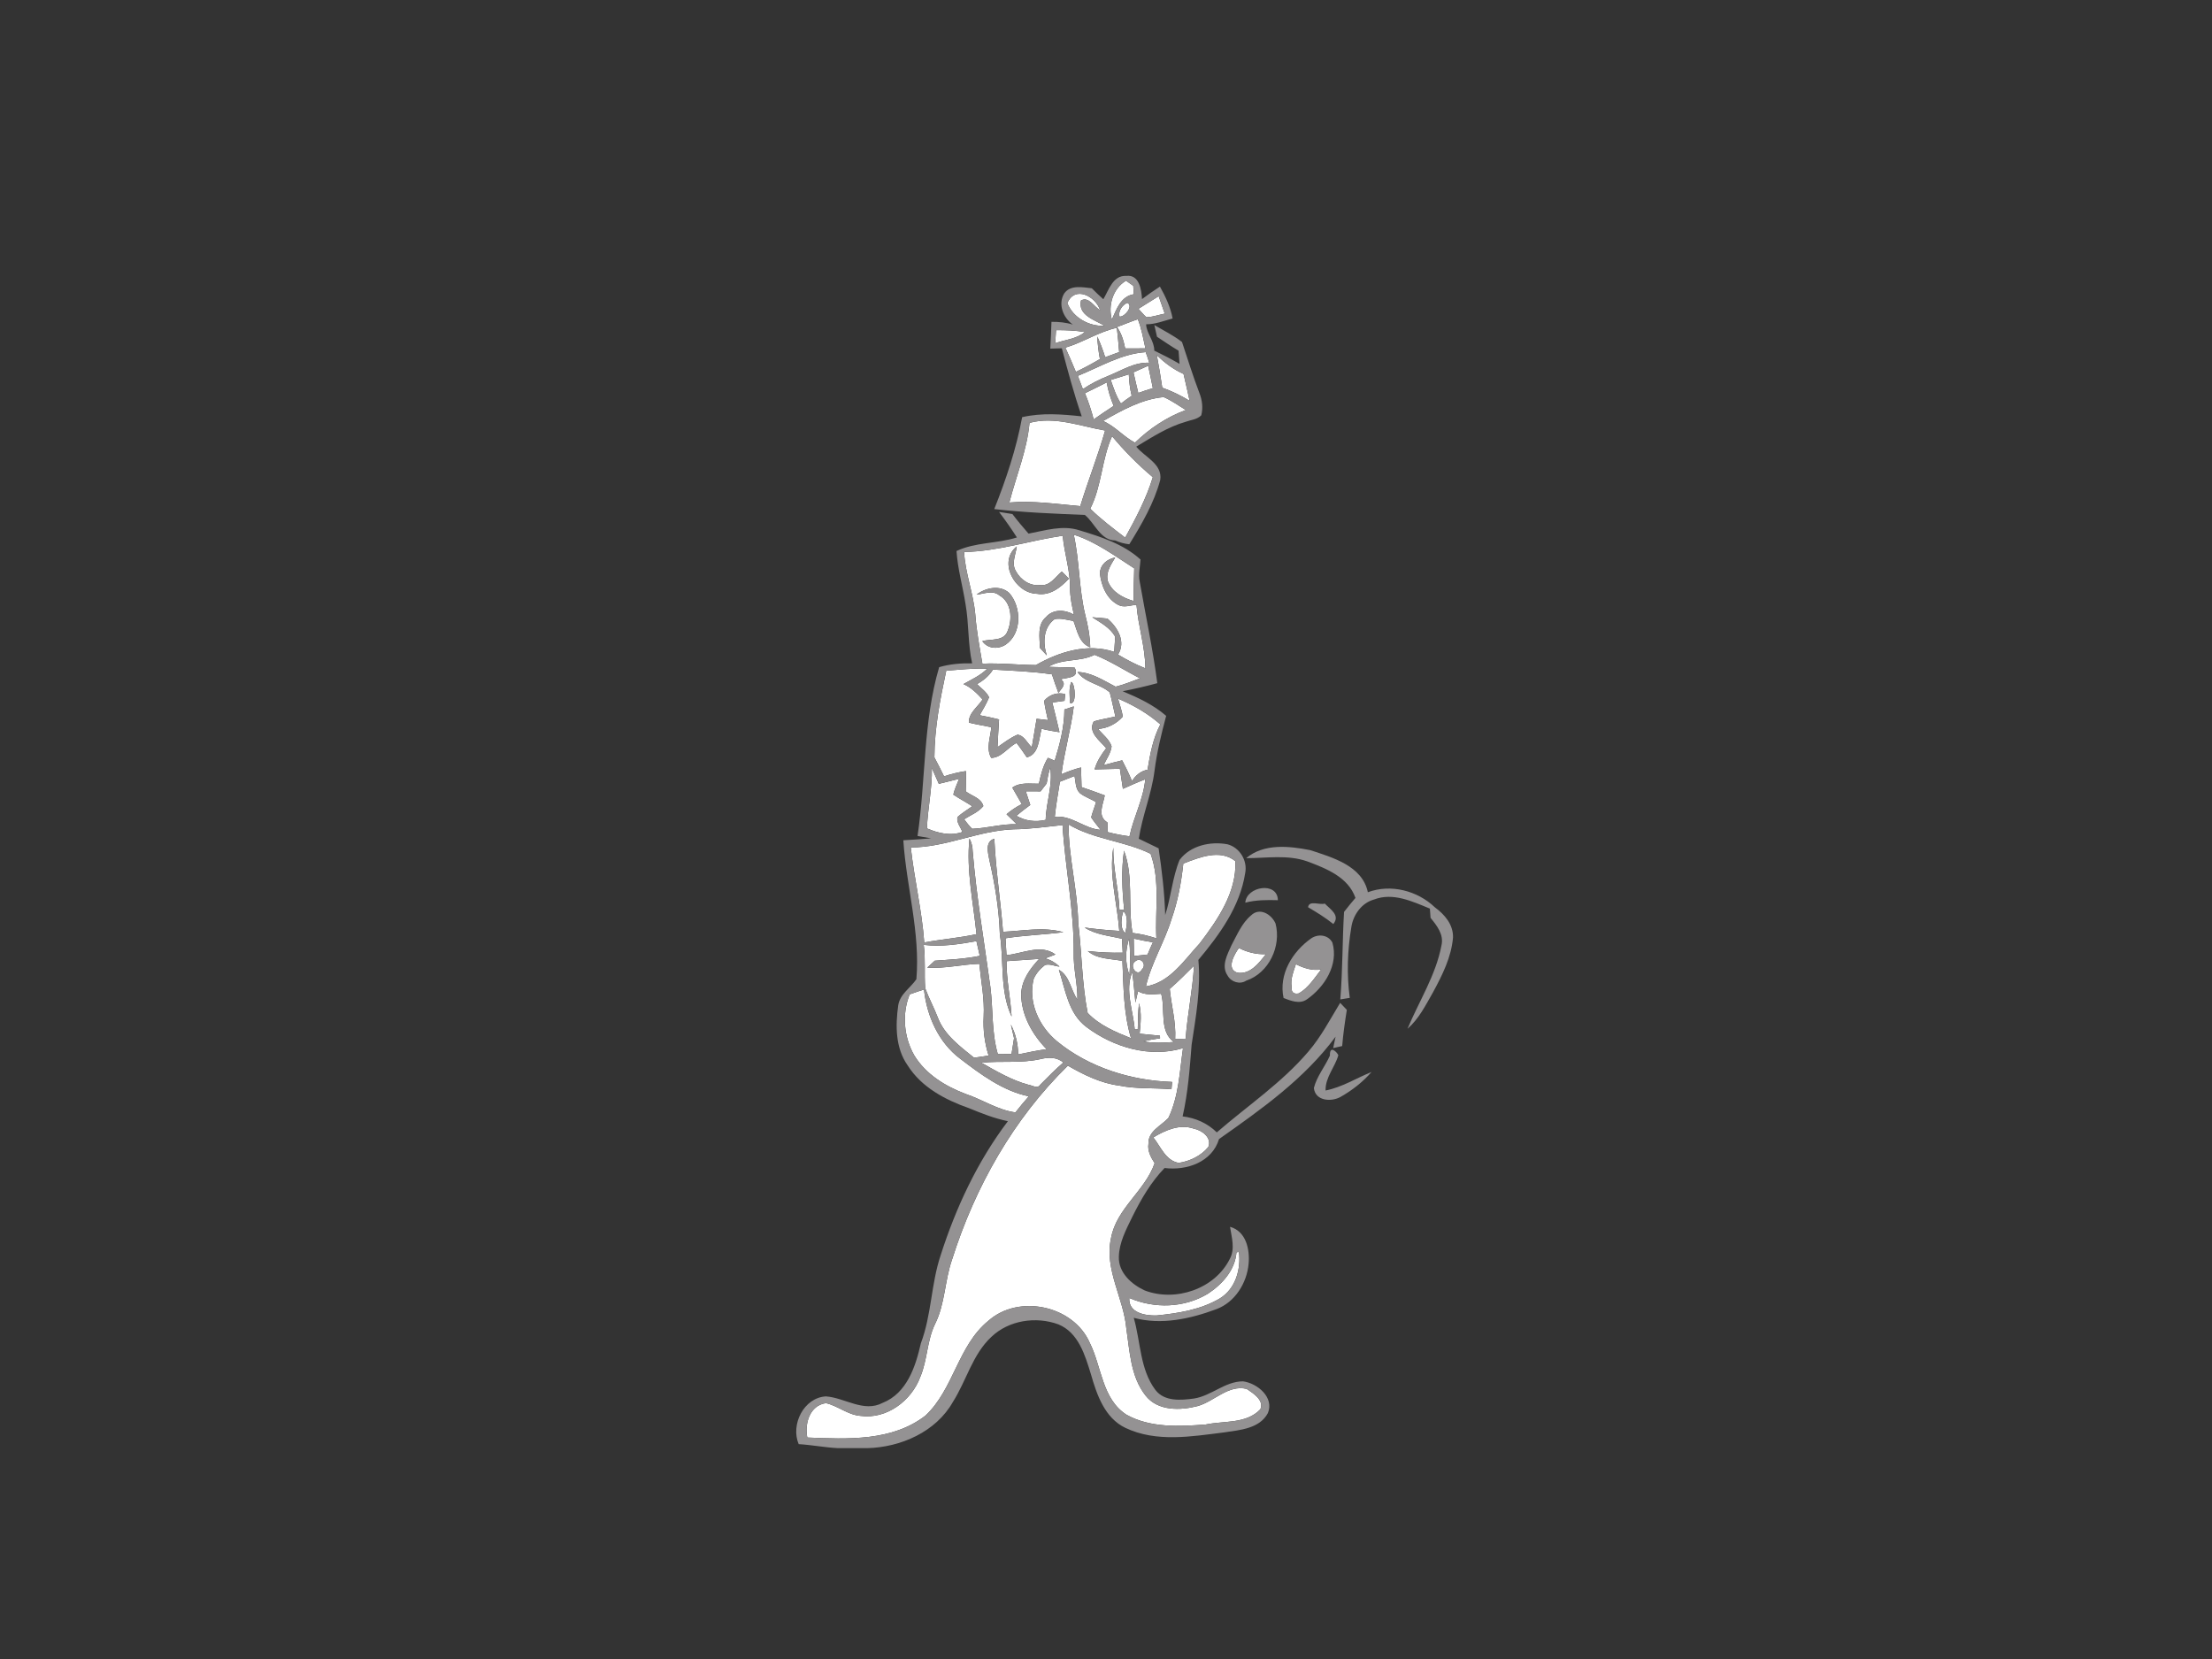 <?xml version="1.0" encoding="utf-8"?>
<!-- Generator: Adobe Illustrator 17.0.0, SVG Export Plug-In . SVG Version: 6.00 Build 0)  -->
<!DOCTYPE svg PUBLIC "-//W3C//DTD SVG 1.1//EN" "http://www.w3.org/Graphics/SVG/1.1/DTD/svg11.dtd">
<svg version="1.1" id="Layer_1" xmlns="http://www.w3.org/2000/svg" xmlns:xlink="http://www.w3.org/1999/xlink" x="0px" y="0px"
	 width="800px" height="600px" viewBox="0 0 800 600" enable-background="new 0 0 800 600" xml:space="preserve">
<rect x="0" y="0" width="800" height="600" fill="#333333" stroke="none"/>
<path fill="#FFFFFF" d="M402.118,115.59c-1.439-5.158,0.394-11.24,5.104-14.077c0.665,0.462,1.968,1.385,2.634,1.846
	c0.054,0.76,0.163,2.294,0.217,3.054C405.403,107.106,403.774,111.87,402.118,115.59z"/>
<path fill="#FFFFFF" d="M386.018,109.631c2.688-6.462,10.181-2.498,11.851,2.525c-2.186-1.154-4.14-5.091-6.923-3.462
	c-1.167,5.362,4.996,7.005,8.552,9.136C393.905,118.101,388.122,114.952,386.018,109.631z"/>
<path fill="#FFFFFF" d="M411.729,111.68c2.444-1.507,4.873-3.041,7.317-4.561c0.706,2.104,1.453,4.208,2.199,6.312
	c-2.24,0.448-4.398,1.222-6.679,1.29C413.534,113.757,412.652,112.685,411.729,111.68z"/>
<path fill="#FFFFFF" d="M407.765,109.522c2.24,1.181-0.977,5.131-2.851,4.996C404.262,112.59,405.946,110.16,407.765,109.522z"/>
<path fill="#FFFFFF" d="M403.977,118.278c2.511-0.923,4.982-1.982,7.534-2.824c1.357,3.367,1.928,7.005,2.756,10.548
	c-2.457-0.014-4.901-0.014-7.331,0.014C406.38,123.287,405.62,120.558,403.977,118.278z"/>
<path fill="#FFFFFF" d="M381.932,119.405c3.475-0.027,6.964,0.095,10.412,0.679c-2.987,2.525-7.14,2.756-10.711,4.059
	C381.714,122.54,381.823,120.966,381.932,119.405z"/>
<path fill="#FFFFFF" d="M385.312,125.73c6.394-1.9,12.041-5.742,18.611-7.181c0.339,2.919,0.611,5.837,0.842,8.783
	c-1.683,0.624-3.394,1.235-5.064,1.86c-0.814-2.552-1.724-5.063-2.851-7.493c0.109,2.729,0.448,5.457,0.95,8.159
	c-2.837,1.656-5.715,3.244-8.702,4.629C387.891,131.541,386.615,128.622,385.312,125.73z"/>
<path fill="#FFFFFF" d="M389.819,135.925c8.009-3.217,15.747-8.009,24.543-8.566c0.475,1.249,0.896,2.525,1.276,3.828
	c-5.376-0.244-9.95,2.81-14.742,4.724c-3.244,1.303-6.367,2.851-9.258,4.819C391.054,139.115,390.43,137.514,389.819,135.925z"/>
<path fill="#FFFFFF" d="M420.349,140.215c-0.557-3.95-1.249-7.86-1.968-11.769c2.81,2.796,6.027,5.172,9.665,6.801
	c0.774,3.217,1.466,6.475,2.199,9.72C427.109,143.052,423.797,141.437,420.349,140.215z"/>
<path fill="#FFFFFF" d="M409.937,134.663c1.765-0.801,3.529-1.602,5.308-2.389c0.57,2.688,1.167,5.389,1.697,8.104
	c-1.778,0.529-3.529,1.127-5.267,1.724C411.077,139.618,410.466,137.133,409.937,134.663z"/>
<path fill="#FFFFFF" d="M401.71,137.405c2.172-0.679,4.358-1.357,6.543-2.023c0.122,2.593,0.38,5.213,1.045,7.751
	c-1.344,0.896-2.634,1.833-3.896,2.81C403.679,143.324,402.728,140.324,401.71,137.405z"/>
<path fill="#FFFFFF" d="M392.384,142.197c2.634-1.276,5.267-2.552,7.874-3.896c0.489,2.919,1.371,5.756,2.511,8.498
	c-2.443,1.588-4.846,3.204-7.222,4.887C394.692,148.455,393.66,145.278,392.384,142.197z"/>
<path fill="#FFFFFF" d="M398.927,152.27c6.815-3.882,14.023-7.941,21.951-8.661c2.824,1.249,5.349,3.054,7.982,4.683
	c-6.896,2.525-13.141,6.72-18.394,11.81C406.312,157.917,403.271,154.116,398.927,152.27z"/>
<path fill="#FFFFFF" d="M372.348,152.935c9.163-2.484,18.34,1.222,27.34,2.769c-2.634,9.231-6.19,18.177-9,27.354
	c-8.539-0.774-17.05-2.036-25.643-1.317C367.501,172.157,371.425,162.872,372.348,152.935z"/>
<path fill="#FFFFFF" d="M394.298,183.981c4.195-8.199,4.127-17.892,7.901-26.227c4.453,5.376,9.394,10.344,14.729,14.837
	c-2.348,7.711-6.136,14.824-9.991,21.856C402.593,191.108,398.194,187.822,394.298,183.981z"/>
<path fill="#FFFFFF" d="M348.673,199.633c12.136-0.204,23.756-4.14,35.675-5.891c0.557,6.407,2.756,12.598,2.647,19.073
	c0.027,3.204,0.679,6.367,1.412,9.502c-3.136-1.86-7.534-2.131-10.086,0.842c-3.285,2.783-2.294,7.385-2.213,11.159
	c0.815,0.882,1.629,1.792,2.471,2.715c-1.453-4.493-1.317-10.073,2.824-13.113c2.267-0.475,4.588,0.312,6.842,0.665
	c1.344,3.502,2.023,8.036,6.054,9.53c-0.095-4.018-0.828-7.968-1.833-11.824c-2.281-9.502-2.023-19.399-4.127-28.915
	c8.064,2.579,14.824,7.67,21.869,12.177c-0.109,3.923-0.244,7.86-0.217,11.81c-3.855-1.127-7.778-3.204-9.312-7.14
	c-0.882-3.244,1.127-5.987,2.647-8.593c-2.919,0.543-5.362,2.552-5.539,5.674c0.489,4.466,2.43,9.326,6.652,11.471
	c2.036,1.113,4.412,0.109,6.584-0.041c0.611,7.724,3.163,15.19,3.217,22.982c-3.448-1.371-6.747-3.082-9.896-4.982
	c2.973-4.683-0.163-9.91-3.855-13.018c-1.833-0.19-3.638-0.353-5.457-0.475c3.054,1.982,6.421,3.72,8.294,7.018
	c-0.136,1.819-0.244,3.652-0.367,5.498c-9.598-3.217-19.86-0.068-28.317,4.778c-6.448-0.041-12.883-0.814-19.344-0.502
	c-1.005-5.946-2.145-11.865-2.579-17.865C352.026,214.524,349.094,207.303,348.673,199.633 M375.035,214.755
	c4.683,0.801,8.566-2.253,11.525-5.471c-0.842-0.896-1.697-1.765-2.552-2.579c-2.335,1.941-4.29,5.376-7.819,4.887
	c-3.638,0.448-7.086-1.86-8.742-4.968c-1.792-2.796-0.054-6.068,0.272-9.014C360.768,203.23,367.108,214.565,375.035,214.755
	 M353.193,215.054c2.701-0.271,5.824-1.738,8.213,0.258c4.52,2.539,4.806,8.688,2.986,12.978c-1.398,3.76-6.109,2.701-9.122,3.584
	c1.955,2.824,5.715,3.014,8.43,1.276c5.959-4.059,5.769-13.548,1.33-18.652C361.746,211.443,356.465,212.515,353.193,215.054z"/>
<path fill="#FFFFFF" d="M395.86,236.814c5.756,2.281,10.941,5.702,16.439,8.525c-2.932,1.045-5.81,2.281-8.824,3.014
	c-4.412-2.253-8.634-5.158-13.779-5.321c2.688,3.964,8.172,4.276,11.661,7.385c0.787,2.864,1.317,5.824,2.036,8.729
	c-2.606,0.597-5.254,1.018-7.806,1.751c-2.281,3.991,2.281,6.978,4.48,9.72c-1.792,2.308-3.394,4.792-4.195,7.643
	c3.041-0.054,6.095-0.149,9.15-0.217c0.366,2.403,0.719,4.819,1.086,7.249c2.674-1.195,5.349-2.403,8.091-3.448
	c-0.665,7.181-4.222,13.616-5.701,20.62c-2.674-0.326-5.308-0.855-7.901-1.534c-0.014-0.869-0.054-2.606-0.081-3.475
	c-3.815-2.348-1.575-6.407-0.964-9.788c-2.783-1.059-5.593-2.036-8.389-3c-0.068-2.376-0.136-4.751-0.204-7.1
	c-2.443,0.611-4.778,1.493-7.086,2.457c1.1-8.254,3.434-16.29,4.48-24.544c-0.842,0.285-2.552,0.842-3.407,1.127
	c0.014,6.299-1.67,12.543-3.502,18.53c-0.611-0.258-1.833-0.801-2.443-1.072c-1.765,2.851-2.579,6.136-3.272,9.38
	c-3.258,0.068-6.787-0.638-9.611,1.412c1.127,1.968,2.281,3.95,3.421,5.946c-1.982,1.005-3.828,2.226-5.511,3.679
	c1.208,1.167,2.457,2.389,3.692,3.597c-5.444-0.136-10.724,1.453-16.127,1.67c-1.1-1.059-1.995-2.267-2.905-3.448
	c2.348-1.507,5.145-2.552,6.95-4.778c-0.855-3.014-4.195-3.611-6.353-5.321c-0.027-2.457,0.136-4.887,0.054-7.331
	c-2.701,0.394-5.335,1.045-7.914,1.901c-1.127-2.321-2.294-4.602-3.489-6.855c0.041-10.602,2.077-21.041,4.29-31.358
	c4.941-0.353,9.883-0.937,14.851-0.733c-2.471,2.471-5.647,3.896-8.634,5.579c2.769,1.195,4.914,3.353,6.923,5.552
	c-1.71,2.688-5.118,4.928-4.955,8.389c2.661,0.652,5.403,1.1,8.104,1.656c-0.272,3.638-2.023,7.643-0.027,11.104
	c3.76-0.095,5.973-3.815,9.15-5.403c1.317,1.643,2.525,3.435,3.733,5.199c4.493-1.14,4.303-6.733,5.349-10.331
	c2.131,0.529,4.276,0.909,6.462,1.235c-0.828-3.597-1.71-7.181-2.606-10.738c1.1-0.149,3.312-0.462,4.425-0.611
	c0.068-0.597,0.19-1.805,0.244-2.403c-2.729-0.869-5.851,0.244-7.616,2.403c0.285,2.348,0.869,4.643,1.371,6.978
	c-1.032-0.109-3.081-0.353-4.1-0.475c-0.529,3.421-1.181,6.842-1.724,10.276c-1.697-1.48-2.783-4.29-5.186-4.521
	c-2.634,1.1-4.887,2.891-7.222,4.493c0.136-3.339,0.353-6.679,0.557-10.018c-2.321-0.584-4.683-1.086-7.018-1.52
	c1.222-2.118,2.484-4.222,3.407-6.489c-0.977-1.996-2.851-3.272-4.385-4.765c2.321-1.276,4.385-2.973,5.796-5.254
	c7.113,0.421,14.254,0.665,21.326,1.724c0.733,2.24,1.48,4.425,2.335,6.679c0.964-1.439,3.285-3.19,0.828-4.901
	c2.389-0.679,6.991-0.394,5.05-4.208c-3.177-0.19-6.353-0.136-9.516-0.299C384.294,238.063,390.62,239.489,395.86,236.814
	 M387.47,246.616c-1.032,2.349-0.543,5.064-0.529,7.575C389.384,255.399,388.991,247.471,387.47,246.616z"/>
<path fill="#FFFFFF" d="M404.344,252.67c5.539,2.321,10.778,5.335,15.313,9.312c-2.674,5.077-3.706,10.765-4.629,16.385
	c-2.457,0.502-4.317,2.009-5.62,4.127c-1.059-2.566-2.267-5.064-3.557-7.507c-2.254,0.529-4.466,1.127-6.692,1.724
	c1.005-2.226,2.579-4.303,2.864-6.774c-0.815-2.579-3.231-4.276-4.873-6.312c3.475-0.231,6.638-1.873,8.932-4.466
	C405.728,256.933,404.941,254.801,404.344,252.67z"/>
<path fill="#FFFFFF" d="M337.012,277.784c0.828,1.887,1.656,3.787,2.525,5.702c2.444-0.624,4.873-1.235,7.344-1.819
	c-0.76,1.873-1.643,3.733-2.104,5.715c2.213,1.493,4.602,2.729,6.842,4.208c-1.792,1.29-3.692,2.43-5.349,3.91
	c-0.394,1.982,1.14,3.611,1.792,5.403c-4.358,1.507-8.742,0.434-12.828-1.303C335.519,292.295,337.188,285.114,337.012,277.784z"/>
<path fill="#FFFFFF" d="M378.538,283.349c0.312-1.968,0.665-3.896,1.29-5.742c1.005,6.353-1.507,12.557-1.643,18.91
	c-3.665,0.842-7.358,0.434-10.602-1.48c1.643-1.357,3.326-2.661,5.036-3.923c-0.529-1.67-1.072-3.312-1.629-4.928
	c1.778-0.014,3.557,0,5.349,0.014C377.072,285.236,377.805,284.286,378.538,283.349z"/>
<path fill="#FFFFFF" d="M383.33,282.725c1.765-0.706,3.53-1.385,5.294-2.091c0.421,2.077,0.258,4.561,1.914,6.204
	c1.751,1.398,3.964,2.063,5.878,3.285c-0.557,1.833-1.29,3.597-1.778,5.484c1.005,1.575,2.253,3.014,3.407,4.521
	c-5.919-0.394-10.507-5.43-16.575-4.697C381.904,291.155,382.651,286.947,383.33,282.725z"/>
<path fill="#FFFFFF" d="M366.578,299.925c5.932-0.041,11.81-0.923,17.702-1.534c0.937,15.408,4.168,30.666,4.045,46.168
	c-0.176,5.688,1.439,11.254,1.33,16.955c-2.43-3.489-2.729-8.525-6.692-10.779c2.362,7.222,3.421,15.828,9.95,20.688
	c9.733,7.331,23.01,11.308,34.942,7.643c-1.235,8.498-1.52,17.376-5.281,25.25c-2.647,2.864-7.412,4.792-7.222,9.38
	c-0.394,2.579,0.882,4.873,2.24,6.991c-3.529,10.1-13.765,16.276-15.761,27.028c-2.525,11.43,4.588,21.747,5.539,32.879
	c1.235,8.199,1.548,17.281,6.91,24.082c4.412,5.715,12.625,5.484,18.951,3.828c6-1.724,10.982-7.765,17.647-6.19
	c2.348,1.575,6.394,4.072,4.941,7.385c-5.131,5.376-13.181,4.086-19.833,5.511c-9.557,0.706-19.928,1.262-28.589-3.557
	c-8.865-5.729-8.932-17.322-13.249-25.955c-5.892-13.548-25.725-17.81-36.734-7.969c-10.996,8.987-12.489,24.679-22.697,34.236
	c-12.068,9.38-28.331,8.525-42.748,7.941c-1.005-5.104,0.882-11.62,6.747-12.448c4.371,1.018,7.941,4.276,12.53,4.616
	c9.448,1.29,18.408-5.484,21.598-14.118c2.593-6.136,2.403-13.059,5.308-19.073c3.692-7.344,3.502-15.815,6.217-23.485
	c8.267-26.091,22.182-50.798,41.838-69.979c5.783,3.312,11.905,6.353,18.611,7.208c6.217,1.276,12.584,0.747,18.869,1.317
	c0.054-0.665,0.163-1.982,0.217-2.647c-14.865-0.502-30.082-5.199-41.675-14.742c-6.489-5.362-10.507-14.159-8.376-22.562
	c0.882-1.982,2.348-3.679,4.073-4.968c1.738-0.57,3.516,0.434,5.267,0.557c-1.48-1.398-3.258-2.471-5.226-2.973
	c0.937-0.353,2.81-1.045,3.747-1.398c-5.226-3.923-11.932-0.299-17.702,0.231c-0.122-2.05-0.244-4.1-0.353-6.109
	c6.937-1.086,13.969-1.303,20.919-2.186c-7.1-2.036-14.579-0.461-21.815-0.149c-0.882-11.227-2.634-22.385-3.149-33.666
	c-3.462,1.086-2.281,5.023-1.806,7.67c2.036,8.837,3.516,17.797,3.801,26.878c1.548,9.883-0.081,20.444,4.249,29.756
	c-0.38-6.706-1.887-13.303-1.833-20.023c3.923-0.285,7.86-0.557,11.797-0.814c-3.272,3.516-6.312,7.629-6.502,12.652
	c0.027,7.588,3.977,14.661,9.19,19.996c-3.462,0.461-6.869,1.208-10.276,1.887c-0.027-3.787-0.909-7.466-2.647-10.806
	c0.367,1.643,0.747,3.299,1.154,4.955c-0.312,1.873-0.597,3.801-0.91,5.715c-1.235,0-3.72,0.027-4.955,0.027
	c-2.294-7.86-1.67-16.195-2.688-24.245c-2.24-16.344-5.023-32.621-6.407-49.074c-0.014-1.67-0.407-3.231-1.167-4.67
	c-1.195,11.593,1.398,23.105,2.552,34.616c-6.245,1.344-12.625,1.846-18.896,3c-0.842-11.552-3.597-22.86-4.873-34.358
	C342.157,306.468,353.872,300.386,366.578,299.925z"/>
<path fill="#FFFFFF" d="M386.452,298.173c9.177,5.444,20.186,5.959,29.675,10.602c3.529,9.72,1.561,20.444,2.091,30.598
	c-2.796-0.964-5.702-1.602-8.62-1.968c-1.792-9.855,0.489-20.159-3.082-29.743c-1.032,7.086-0.679,14.322,0.068,21.421l-1.724-0.081
	c-0.285-7.548-2.348-14.905-2.213-22.48c-1.629,10.1,1.425,20.091,2.158,30.15c-4.208-0.231-8.376-0.652-12.53-1.208
	c4.032,2.593,8.932,2.973,13.507,4.045c0.081,1.67,0.163,3.353,0.258,5.05c-4.235,0.081-8.444-0.122-12.638-0.597
	c3.407,2.987,8.335,2.715,12.53,3.57c0.407,9.34,0.38,18.951,3.122,27.964c-5.606-2.253-11.484-4.71-15.693-9.163
	c-2.091-10.697-2.091-21.706-3.407-32.526C389.737,321.835,386.479,310.174,386.452,298.173z"/>
<path fill="#FFFFFF" d="M427.964,312.319c5.824-2.253,13.303-5.321,18.828-0.869c0.475,11.254-6.38,21.163-12.896,29.729
	c-5.606,6.027-10.724,14.132-19.466,15.57c1.982-8.539,6.733-16.046,9.285-24.394C425.996,325.893,427.231,319.106,427.964,312.319z
	"/>
<path fill="#FFFFFF" d="M406.258,329.599c1.901,1.371,1.317,5.566,0.679,7.806C405.009,335.98,405.484,331.799,406.258,329.599z"/>
<path fill="#FFFFFF" d="M410.032,339.468c2.281,0.516,4.575,0.937,6.923,1.344c-0.679,1.439-1.303,2.932-1.928,4.412
	c-1.643,0.163-3.285,0.339-4.901,0.529C410.086,343.636,410.045,341.545,410.032,339.468z"/>
<path fill="#FFFFFF" d="M334.08,341.722c6.394,0.774,12.774-0.204,19.059-1.358c0.38,1.751,0.801,3.557,1.208,5.335
	c-5.376,1.1-10.833,1.357-16.276,1.751c-0.679,0.624-2.036,1.887-2.715,2.511c6.326,0.407,12.53-1.195,18.828-1.385
	c0.624,6.34,1.928,12.652,1.575,19.073c-0.258,4.765,0.339,9.557,1.792,14.118c-1.778,0.244-3.529,0.502-5.281,0.774
	c-5.05-4.1-10.684-8.186-13.086-14.498c-1.385-3.597-3.231-7.005-4.561-10.616C334.216,352.202,334.772,346.935,334.08,341.722z"/>
<path fill="#FFFFFF" d="M408.484,352.677c-1.588-4.208-1.534-8.973-0.149-13.208C408.81,343.84,408.81,348.265,408.484,352.677z"/>
<path fill="#FFFFFF" d="M447.376,351.754c-3.991-1.453-0.923-6.652,0.679-8.892c3.041,1.534,6.34,2.376,9.774,2.213
	C455.331,348.333,452.006,352.663,447.376,351.754z"/>
<path fill="#FFFFFF" d="M410.507,347.736c2.036-1.86,4.385,1.086,2.471,2.891C411.376,353.668,408.253,349.351,410.507,347.736z"/>
<path fill="#FFFFFF" d="M468.676,348.713c2.824,1.439,5.905,2.43,9.136,1.914c-2.403,3.109-4.588,6.598-8.064,8.647
	c-1.928,0.366-2.796-0.421-2.606-2.362C466.653,354.048,467.82,351.36,468.676,348.713z"/>
<path fill="#FFFFFF" d="M423.05,357.645c3.068-2.647,5.919-5.539,8.783-8.403c-0.502,8.864-2.389,17.58-3.027,26.417
	c-0.937,0.041-2.837,0.109-3.787,0.136C425.372,369.659,423.634,363.7,423.05,357.645z"/>
<path fill="#FFFFFF" d="M410.385,372.32c-0.543-6.774-3.638-14.254-0.896-20.688c0.516,3.624,0.774,7.29,1.154,10.955
	c0.312-1.371,0.624-2.742,0.937-4.1c2.552,1.534,5.539,1.086,8.376,0.923c1.588,5.674-0.815,13.575,4.588,17.444
	c-3.665,0.272-7.358,0.462-10.982-0.217c1.968-0.516,3.964-0.842,5.987-1.127l-0.041-0.937c-2.457-0.231-4.901-0.461-7.344-0.719
	c0.353-3.679,0.801-7.439-0.231-11.036c-0.339,3.136-0.407,6.299-0.448,9.462L410.385,372.32z"/>
<path fill="#FFFFFF" d="M329.003,359.627c1.71-0.611,3.421-1.222,5.172-1.765c1.005,9.598,5.267,19.181,13.127,25.073
	c7.48,5.701,15.367,11.593,24.774,13.575c-1.67,1.887-3.285,3.815-4.833,5.81c-6.448-0.882-11.919-4.643-18-6.679
	c-7.344-2.769-14.457-7.127-18.611-13.982C326.871,375.035,326.138,366.713,329.003,359.627z"/>
<path fill="#FFFFFF" d="M376.284,383.044c2.851-0.706,5.932-0.801,8.281,1.235c-2.919,2.498-5.579,5.267-8.294,7.969
	c-1.005,1.683-2.919,0.272-4.249,0.095c-6.136-1.643-11.62-4.901-17.091-7.996C362.031,383.614,369.253,384.619,376.284,383.044z"/>
<path fill="#FFFFFF" d="M417.104,411.362c4.317-2.579,9.516-4.955,14.607-3.19c2.919,0.57,6.652,3.19,5.308,6.638
	c-2.634,3.217-6.665,5.158-10.724,5.769C421.53,419.724,419.806,414.701,417.104,411.362z"/>
<path fill="#FFFFFF" d="M447.187,452.901l0.896-0.109c0.747,6.326-1.222,13.276-6.896,16.792c-6.91,4.1-15.082,5.389-22.955,6.177
	c-4.127,0.095-10.181-0.964-9.801-6.326c9.122,3.923,19.86,3.624,28.44-1.561C442.028,464.494,446.698,459.322,447.187,452.901z"/>
<path fill="#949293" d="M399.036,108.219c2.009-3.353,3.435-8.688,8.308-8.444c4.683-0.543,5.471,4.941,5.688,8.389
	c2.104-1.575,4.263-3.081,6.475-4.507c2.036,3.611,3.815,7.412,4.588,11.525c-3.163,0.842-6.285,2.131-9.584,2.104
	c0.109,3.217,2.986,6.027,2.946,9.516c3.095,1.493,6.149,3.068,9.136,4.792c-0.136-1.602-0.244-3.176-0.339-4.751
	c-2.674-1.588-5.226-3.339-7.806-5.05c-0.244-1.059-0.719-3.177-0.964-4.235c3.339,1.982,6.91,3.72,10.005,6.136
	c2.063,6.163,3.977,12.38,6.299,18.462c1.005,2.539,1.357,5.362,0.665,8.05c-1.493,1.52-3.747,1.643-5.634,2.335
	c-6.462,1.86-12.163,5.566-17.878,9c3.081,3.801,9.57,6.258,8.674,12.055c-2.24,8.349-6.665,15.937-11.186,23.254
	c-1.778-0.204-3.489-0.652-5.104-1.385c-5.349-0.041-7.331-6.231-10.969-9.231c-10.941-0.448-21.896-0.869-32.77-2.118
	c4.303-10.792,7.969-21.801,10.086-33.245c7.127-1.629,14.349-1.072,21.557-0.285c-2.81-8.091-5.023-16.358-7.208-24.625
	c-1.045,0.027-3.122,0.095-4.168,0.122c0.19-3.244,0.312-6.475,0.421-9.693c2.606-0.027,5.226,0.217,7.738,1.005
	c-3.516-2.471-5.457-7.358-3.149-11.24c2.267-3.244,6.665-2.253,10.005-1.901C396.226,105.599,397.57,106.956,399.036,108.219
	 M402.118,115.59c1.656-3.72,3.285-8.484,7.955-9.177c-0.054-0.76-0.163-2.294-0.217-3.054c-0.665-0.462-1.968-1.385-2.634-1.846
	C402.511,104.35,400.679,110.432,402.118,115.59 M386.018,109.631c2.104,5.321,7.887,8.471,13.48,8.199
	c-3.557-2.131-9.72-3.774-8.552-9.136c2.783-1.629,4.738,2.308,6.923,3.462C396.199,107.133,388.706,103.169,386.018,109.631
	 M411.729,111.68c0.923,1.005,1.805,2.077,2.837,3.041c2.281-0.068,4.439-0.842,6.679-1.29c-0.747-2.104-1.493-4.208-2.199-6.312
	C416.602,108.64,414.172,110.174,411.729,111.68 M407.765,109.522c-1.819,0.638-3.502,3.068-2.851,4.996
	C406.787,114.653,410.005,110.703,407.765,109.522 M403.977,118.278c1.643,2.281,2.403,5.009,2.959,7.738
	c2.43-0.027,4.873-0.027,7.331-0.014c-0.828-3.543-1.398-7.181-2.756-10.548C408.959,116.296,406.489,117.355,403.977,118.278
	 M381.932,119.405c-0.109,1.561-0.217,3.136-0.299,4.738c3.57-1.303,7.724-1.534,10.711-4.059
	C388.896,119.5,385.407,119.377,381.932,119.405 M385.312,125.73c1.303,2.891,2.579,5.81,3.787,8.756
	c2.987-1.385,5.864-2.973,8.702-4.629c-0.502-2.701-0.842-5.43-0.95-8.159c1.127,2.43,2.036,4.941,2.851,7.493
	c1.67-0.624,3.38-1.235,5.064-1.86c-0.231-2.946-0.502-5.864-0.842-8.783C397.353,119.988,391.706,123.83,385.312,125.73
	 M389.819,135.925c0.611,1.588,1.235,3.19,1.819,4.806c2.891-1.968,6.014-3.516,9.258-4.819c4.792-1.914,9.367-4.968,14.742-4.724
	c-0.38-1.303-0.801-2.579-1.276-3.828C405.566,127.916,397.828,132.708,389.819,135.925 M420.349,140.215
	c3.448,1.222,6.76,2.837,9.896,4.751c-0.733-3.244-1.425-6.502-2.199-9.72c-3.638-1.629-6.855-4.005-9.665-6.801
	C419.1,132.355,419.792,136.265,420.349,140.215 M409.937,134.663c0.529,2.471,1.14,4.955,1.738,7.439
	c1.738-0.597,3.489-1.195,5.267-1.724c-0.529-2.715-1.127-5.416-1.697-8.104C413.466,133.061,411.702,133.862,409.937,134.663
	 M401.71,137.405c1.018,2.919,1.968,5.919,3.692,8.539c1.262-0.977,2.552-1.914,3.896-2.81c-0.665-2.539-0.923-5.158-1.045-7.751
	C406.068,136.047,403.882,136.726,401.71,137.405 M392.384,142.197c1.276,3.082,2.308,6.258,3.163,9.489
	c2.376-1.683,4.778-3.299,7.222-4.887c-1.14-2.742-2.023-5.579-2.511-8.498C397.651,139.645,395.018,140.921,392.384,142.197
	 M398.927,152.27c4.344,1.846,7.385,5.647,11.539,7.833c5.254-5.091,11.498-9.285,18.394-11.81
	c-2.634-1.629-5.159-3.434-7.982-4.683C412.95,144.328,405.742,148.387,398.927,152.27 M372.348,152.935
	c-0.923,9.937-4.846,19.222-7.303,28.806c8.593-0.719,17.104,0.543,25.643,1.317c2.81-9.177,6.367-18.123,9-27.354
	C390.687,154.156,381.511,150.451,372.348,152.935 M394.298,183.981c3.896,3.842,8.294,7.127,12.638,10.466
	c3.855-7.032,7.643-14.145,9.991-21.856c-5.335-4.493-10.276-9.462-14.729-14.837C398.425,166.089,398.493,175.781,394.298,183.981z
	"/>
<path fill="#949293" d="M361.325,185.148c1.602,0.244,3.217,0.502,4.833,0.774c1.846,2.43,3.801,4.765,5.824,7.072
	c6.054-1.127,12.34-3.204,18.462-1.181c7.765,2.335,15.923,4.982,22.032,10.548c-0.136,2.593-0.815,5.213-0.312,7.833
	c2.145,12.285,4.778,24.503,6.394,36.883c-4.14,1.14-8.321,2.091-12.53,2.919c5.566,2.321,11.131,4.901,15.733,8.905
	c-1.751,6.57-3.367,13.195-4.222,19.955c-1.059,8.349-4.425,16.181-5.674,24.489c2.389,1.14,4.778,2.281,7.168,3.462
	c1.168,7.996,2.145,16.032,2.376,24.123c2.131-6.53,2.593-13.548,5.199-19.915c3.896-5.226,11.172-6.815,17.349-5.661
	c4.425,1.181,7.303,5.946,6.38,10.439c-1.873,12.068-9.272,22.249-16.928,31.372c0.937,10.303-0.896,20.539-2.443,30.68
	c-0.679,8.688-1.317,17.403-3.258,25.915c4.656,0.543,9,2.471,12.367,5.783c11.118-9.638,23.512-17.933,33.096-29.2
	c4.602-5.349,7.86-11.647,11.512-17.647c0.787,0.828,1.602,1.67,2.416,2.539c-0.692,4.33-1.317,8.688-1.683,13.086
	c-0.814,0.176-2.443,0.543-3.258,0.733c0.217-1.032,0.652-3.081,0.869-4.113c-11.213,15.204-26.865,26.268-42.15,37.019
	c-2.511,8.349-11.729,11.498-19.697,10.466c-4.968,5.158-8.566,11.389-11.729,17.783c-2.199,4.52-4.697,9.19-4.806,14.349
	c-0.176,5.701,4.588,9.964,9.367,12.163c11.159,4.235,25.358-0.543,30.761-11.417c1.996-3.665,0.652-7.806,0.081-11.607
	c5.797,1.602,7.208,8.145,6.72,13.385c-0.638,6.978-4.914,13.887-11.647,16.399c-9.435,3.502-19.955,5.851-29.892,3.122
	c2.511,8.688,2.199,18.611,7.846,26.118c3.299,4.249,9.19,3.72,13.928,3.082c6.299-0.964,11.24-6.217,17.743-6.217
	c5.172,0.679,11.389,5.81,8.987,11.498c-3,5.62-10.086,6.095-15.679,6.95c-11.837,1.48-24.598,3.72-35.838-1.615
	c-7.493-3.584-10.344-11.987-12.475-19.399c-2.104-6.855-4.507-15.095-11.81-18.055c-8.077-2.946-17.892-1.493-24.204,4.548
	c-6.828,6.367-9.014,15.828-13.901,23.512c-6.122,10.86-18.924,16.426-30.992,16.724h-10.589c-4.765-0.244-9.462-1.167-14.199-1.453
	c-2.987-7.045,1.833-16.806,9.842-17.267c6.869,0.489,13.684,5.932,20.512,2.348c8.797-3.489,11.932-13.141,13.833-21.557
	c3.882-10.276,3.679-21.448,7.154-31.82c5.525-17.281,13.344-34.005,24.326-48.503c-4.873-0.977-9.475-2.824-14.05-4.697
	c-8.593-3.014-17.186-7.534-22.182-15.448c-4.466-6.299-4.466-14.403-3.435-21.734c0.611-4.086,4.412-6.285,6.57-9.462
	c1.439-16.942-3.625-33.462-4.724-50.255c3.339-0.19,6.692-0.407,10.045-0.692c-1.235-0.217-3.679-0.638-4.901-0.855
	c3.014-20.308,1.968-41.254,7.819-61.06c3.869-1.127,7.901-1.466,11.932-1.385c-1.602-7.086-1.127-14.403-2.416-21.516
	c-0.991-6.394-2.824-12.625-3.244-19.1c6.883-3.244,14.688-2.634,21.842-4.914C365.75,191.203,363.592,188.135,361.325,185.148
	 M348.673,199.633c0.421,7.67,3.353,14.892,4.045,22.535c0.434,6,1.575,11.919,2.579,17.865c6.462-0.312,12.896,0.462,19.344,0.502
	c8.457-4.846,18.72-7.996,28.317-4.778c0.122-1.846,0.231-3.679,0.367-5.498c-1.873-3.299-5.24-5.036-8.294-7.018
	c1.819,0.122,3.625,0.285,5.457,0.475c3.692,3.109,6.828,8.335,3.855,13.018c3.149,1.9,6.448,3.611,9.896,4.982
	c-0.054-7.792-2.606-15.258-3.217-22.982c-2.172,0.149-4.548,1.154-6.584,0.041c-4.222-2.145-6.163-7.005-6.652-11.471
	c0.176-3.122,2.62-5.131,5.539-5.674c-1.52,2.606-3.53,5.349-2.647,8.593c1.534,3.937,5.457,6.014,9.312,7.14
	c-0.027-3.95,0.109-7.887,0.217-11.81c-7.045-4.507-13.806-9.597-21.869-12.177c2.104,9.516,1.846,19.412,4.127,28.915
	c1.005,3.855,1.738,7.806,1.833,11.824c-4.032-1.493-4.711-6.027-6.054-9.53c-2.253-0.353-4.575-1.14-6.842-0.665
	c-4.14,3.041-4.276,8.62-2.824,13.113c-0.842-0.923-1.656-1.833-2.471-2.715c-0.081-3.774-1.072-8.376,2.213-11.159
	c2.552-2.973,6.95-2.701,10.086-0.842c-0.733-3.136-1.385-6.299-1.412-9.502c0.109-6.475-2.091-12.665-2.647-19.073
	C372.429,195.492,360.809,199.429,348.673,199.633 M395.86,236.814c-5.24,2.674-11.566,1.249-16.711,4.344
	c3.163,0.163,6.34,0.109,9.516,0.299c1.941,3.815-2.661,3.53-5.05,4.208c2.457,1.71,0.136,3.462-0.828,4.901
	c-0.855-2.253-1.602-4.439-2.335-6.679c-7.073-1.059-14.213-1.303-21.326-1.724c-1.412,2.281-3.475,3.977-5.796,5.254
	c1.534,1.493,3.407,2.769,4.385,4.765c-0.923,2.267-2.186,4.371-3.407,6.489c2.335,0.434,4.697,0.937,7.018,1.52
	c-0.204,3.339-0.421,6.679-0.557,10.018c2.335-1.602,4.588-3.394,7.222-4.493c2.403,0.231,3.489,3.041,5.186,4.521
	c0.543-3.435,1.195-6.855,1.724-10.276c1.018,0.122,3.068,0.367,4.1,0.475c-0.502-2.335-1.086-4.629-1.371-6.978
	c1.765-2.158,4.887-3.272,7.616-2.403c-0.054,0.597-0.176,1.805-0.244,2.403c-1.113,0.149-3.326,0.462-4.425,0.611
	c0.896,3.557,1.778,7.14,2.606,10.738c-2.186-0.326-4.33-0.706-6.462-1.235c-1.045,3.597-0.855,9.19-5.349,10.331
	c-1.208-1.765-2.416-3.557-3.733-5.199c-3.177,1.588-5.389,5.308-9.15,5.403c-1.995-3.462-0.244-7.466,0.027-11.104
	c-2.701-0.557-5.444-1.005-8.104-1.656c-0.163-3.462,3.244-5.702,4.955-8.389c-2.009-2.199-4.154-4.358-6.923-5.552
	c2.987-1.683,6.163-3.109,8.634-5.579c-4.969-0.204-9.91,0.38-14.851,0.733c-2.213,10.317-4.249,20.756-4.29,31.358
	c1.195,2.253,2.362,4.534,3.489,6.855c2.579-0.855,5.213-1.507,7.914-1.901c0.081,2.443-0.081,4.873-0.054,7.331
	c2.158,1.71,5.498,2.308,6.353,5.321c-1.805,2.226-4.602,3.272-6.95,4.778c0.91,1.181,1.805,2.389,2.905,3.448
	c5.403-0.217,10.683-1.805,16.127-1.67c-1.235-1.208-2.484-2.43-3.692-3.597c1.683-1.453,3.529-2.674,5.511-3.679
	c-1.14-1.996-2.294-3.978-3.421-5.946c2.824-2.05,6.353-1.344,9.611-1.412c0.692-3.244,1.507-6.53,3.272-9.38
	c0.611,0.272,1.833,0.814,2.443,1.072c1.833-5.987,3.516-12.231,3.502-18.53c0.855-0.285,2.566-0.842,3.407-1.127
	c-1.045,8.254-3.38,16.29-4.48,24.544c2.308-0.964,4.643-1.846,7.086-2.457c0.068,2.348,0.136,4.724,0.204,7.1
	c2.796,0.964,5.606,1.941,8.389,3c-0.611,3.38-2.851,7.439,0.964,9.788c0.027,0.869,0.068,2.606,0.081,3.475
	c2.593,0.679,5.226,1.208,7.901,1.534c1.48-7.005,5.036-13.439,5.701-20.62c-2.742,1.045-5.416,2.254-8.091,3.448
	c-0.367-2.43-0.72-4.846-1.086-7.249c-3.054,0.068-6.109,0.163-9.15,0.217c0.801-2.851,2.403-5.335,4.195-7.643
	c-2.199-2.742-6.76-5.729-4.48-9.72c2.552-0.733,5.199-1.154,7.806-1.751c-0.72-2.905-1.249-5.864-2.036-8.729
	c-3.489-3.109-8.973-3.421-11.661-7.385c5.145,0.163,9.367,3.068,13.779,5.321c3.014-0.733,5.892-1.968,8.824-3.014
	C406.801,242.516,401.615,239.095,395.86,236.814 M404.344,252.67c0.597,2.131,1.385,4.263,1.738,6.489
	c-2.294,2.593-5.457,4.235-8.932,4.466c1.643,2.036,4.059,3.733,4.873,6.312c-0.285,2.471-1.86,4.548-2.864,6.774
	c2.226-0.597,4.439-1.195,6.692-1.724c1.29,2.443,2.498,4.941,3.557,7.507c1.303-2.118,3.163-3.625,5.62-4.127
	c0.923-5.62,1.955-11.308,4.629-16.385C415.122,258.005,409.882,254.991,404.344,252.67 M337.012,277.784
	c0.176,7.331-1.493,14.512-1.778,21.815c4.086,1.738,8.471,2.81,12.828,1.303c-0.652-1.792-2.186-3.421-1.792-5.403
	c1.656-1.48,3.557-2.62,5.349-3.91c-2.24-1.48-4.629-2.715-6.842-4.208c0.462-1.982,1.344-3.842,2.104-5.715
	c-2.471,0.584-4.901,1.195-7.344,1.819C338.668,281.571,337.84,279.671,337.012,277.784 M378.538,283.349
	c-0.733,0.937-1.466,1.887-2.199,2.851c-1.792-0.014-3.57-0.027-5.349-0.014c0.557,1.615,1.1,3.258,1.629,4.928
	c-1.71,1.262-3.394,2.566-5.036,3.923c3.244,1.914,6.937,2.321,10.602,1.48c0.136-6.353,2.647-12.557,1.643-18.91
	C379.203,279.453,378.85,281.381,378.538,283.349 M383.33,282.725c-0.679,4.222-1.425,8.43-1.86,12.706
	c6.068-0.733,10.656,4.303,16.575,4.697c-1.154-1.507-2.403-2.946-3.407-4.521c0.489-1.887,1.222-3.652,1.778-5.484
	c-1.914-1.222-4.127-1.887-5.878-3.285c-1.656-1.643-1.493-4.127-1.914-6.204C386.859,281.34,385.095,282.019,383.33,282.725
	 M366.578,299.925c-12.706,0.462-24.421,6.543-37.182,6.57c1.276,11.498,4.032,22.806,4.873,34.358
	c6.272-1.154,12.652-1.656,18.896-3c-1.154-11.512-3.747-23.023-2.552-34.616c0.76,1.439,1.154,3,1.167,4.67
	c1.385,16.453,4.168,32.729,6.407,49.074c1.018,8.05,0.394,16.385,2.688,24.245c1.235,0,3.72-0.027,4.955-0.027
	c0.312-1.914,0.597-3.842,0.91-5.715c-0.407-1.656-0.787-3.312-1.154-4.955c1.738,3.339,2.62,7.018,2.647,10.806
	c3.407-0.679,6.815-1.425,10.276-1.887c-5.213-5.335-9.163-12.408-9.19-19.996c0.19-5.023,3.231-9.136,6.502-12.652
	c-3.937,0.258-7.874,0.529-11.797,0.814c-0.054,6.72,1.453,13.317,1.833,20.023c-4.33-9.312-2.701-19.874-4.249-29.756
	c-0.285-9.082-1.765-18.041-3.801-26.878c-0.475-2.647-1.656-6.584,1.806-7.67c0.516,11.281,2.267,22.439,3.149,33.666
	c7.235-0.312,14.715-1.887,21.815,0.149c-6.95,0.882-13.982,1.1-20.919,2.186c0.109,2.009,0.231,4.059,0.353,6.109
	c5.769-0.529,12.475-4.154,17.702-0.231c-0.937,0.353-2.81,1.045-3.747,1.398c1.968,0.502,3.747,1.575,5.226,2.973
	c-1.751-0.122-3.53-1.127-5.267-0.557c-1.724,1.29-3.19,2.987-4.073,4.968c-2.131,8.403,1.887,17.199,8.376,22.562
	c11.593,9.543,26.811,14.24,41.675,14.742c-0.054,0.665-0.163,1.982-0.217,2.647c-6.285-0.57-12.652-0.041-18.869-1.317
	c-6.706-0.855-12.828-3.896-18.611-7.208c-19.657,19.181-33.571,43.888-41.838,69.979c-2.715,7.67-2.525,16.141-6.217,23.485
	c-2.905,6.014-2.715,12.937-5.308,19.073c-3.19,8.634-12.15,15.408-21.598,14.118c-4.588-0.339-8.159-3.597-12.53-4.616
	c-5.864,0.828-7.751,7.344-6.747,12.448c14.417,0.584,30.679,1.439,42.748-7.941c10.208-9.557,11.702-25.25,22.697-34.236
	c11.009-9.842,30.842-5.579,36.734,7.969c4.317,8.634,4.385,20.227,13.249,25.955c8.661,4.819,19.032,4.262,28.589,3.557
	c6.652-1.425,14.702-0.136,19.833-5.511c1.453-3.312-2.593-5.81-4.941-7.385c-6.665-1.575-11.647,4.466-17.647,6.19
	c-6.326,1.656-14.539,1.887-18.951-3.828c-5.362-6.801-5.674-15.883-6.91-24.082c-0.95-11.132-8.064-21.449-5.539-32.879
	c1.996-10.751,12.231-16.928,15.761-27.028c-1.357-2.118-2.634-4.412-2.24-6.991c-0.19-4.588,4.575-6.516,7.222-9.38
	c3.76-7.874,4.045-16.752,5.281-25.25c-11.932,3.665-25.209-0.312-34.942-7.643c-6.53-4.86-7.588-13.466-9.95-20.688
	c3.964,2.253,4.262,7.29,6.692,10.779c0.109-5.702-1.507-11.267-1.33-16.955c0.122-15.503-3.109-30.761-4.045-46.168
	C378.388,299.001,372.511,299.884,366.578,299.925 M386.452,298.173c0.027,12,3.285,23.661,3.502,35.634
	c1.317,10.819,1.317,21.828,3.407,32.526c4.208,4.453,10.086,6.91,15.693,9.163c-2.742-9.014-2.715-18.625-3.122-27.964
	c-4.195-0.855-9.122-0.584-12.53-3.57c4.195,0.475,8.403,0.679,12.638,0.597c-0.095-1.697-0.176-3.38-0.258-5.05
	c-4.575-1.072-9.475-1.453-13.507-4.045c4.154,0.557,8.321,0.977,12.53,1.208c-0.733-10.059-3.787-20.05-2.158-30.15
	c-0.136,7.575,1.928,14.932,2.213,22.48l1.724,0.081c-0.747-7.1-1.1-14.335-0.068-21.421c3.57,9.584,1.29,19.887,3.082,29.743
	c2.919,0.367,5.824,1.005,8.62,1.968c-0.529-10.154,1.439-20.878-2.091-30.598C406.638,304.133,395.629,303.617,386.452,298.173
	 M427.964,312.319c-0.733,6.787-1.968,13.575-4.249,20.037c-2.552,8.349-7.303,15.856-9.285,24.394
	c8.742-1.439,13.86-9.543,19.466-15.57c6.516-8.566,13.371-18.475,12.896-29.729C441.268,306.997,433.788,310.065,427.964,312.319
	 M406.258,329.599c-0.774,2.199-1.249,6.38,0.679,7.806C407.575,335.165,408.158,330.97,406.258,329.599 M410.032,339.468
	c0.014,2.077,0.054,4.168,0.095,6.285c1.615-0.19,3.258-0.367,4.901-0.529c0.624-1.48,1.249-2.973,1.928-4.412
	C414.607,340.405,412.312,339.984,410.032,339.468 M334.08,341.722c0.692,5.213,0.136,10.48,0.543,15.706
	c1.33,3.611,3.177,7.018,4.561,10.616c2.403,6.312,8.036,10.398,13.086,14.498c1.751-0.271,3.502-0.529,5.281-0.774
	c-1.453-4.561-2.05-9.353-1.792-14.118c0.353-6.421-0.95-12.733-1.575-19.073c-6.299,0.19-12.503,1.792-18.828,1.385
	c0.679-0.624,2.036-1.887,2.715-2.511c5.443-0.394,10.901-0.652,16.276-1.751c-0.407-1.778-0.828-3.584-1.208-5.335
	C346.854,341.518,340.474,342.496,334.08,341.722 M408.484,352.677c0.326-4.412,0.326-8.837-0.149-13.208
	C406.95,343.704,406.896,348.469,408.484,352.677 M410.507,347.736c-2.253,1.615,0.869,5.932,2.471,2.891
	C414.892,348.822,412.543,345.876,410.507,347.736 M423.05,357.645c0.584,6.054,2.321,12.014,1.968,18.15
	c0.95-0.027,2.851-0.095,3.787-0.136c0.638-8.837,2.525-17.552,3.027-26.417C428.969,352.107,426.118,354.998,423.05,357.645
	 M410.385,372.32l1.1-0.041c0.041-3.163,0.109-6.326,0.448-9.462c1.032,3.597,0.584,7.358,0.231,11.036
	c2.444,0.258,4.887,0.489,7.344,0.719l0.041,0.937c-2.023,0.285-4.018,0.611-5.987,1.127c3.624,0.679,7.317,0.489,10.982,0.217
	c-5.403-3.869-3-11.769-4.588-17.444c-2.837,0.163-5.824,0.611-8.376-0.923c-0.312,1.357-0.624,2.729-0.937,4.1
	c-0.38-3.665-0.638-7.331-1.154-10.955C406.747,358.066,409.842,365.546,410.385,372.32 M329.003,359.627
	c-2.864,7.086-2.131,15.408,1.629,22.032c4.154,6.855,11.267,11.213,18.611,13.982c6.082,2.036,11.552,5.797,18,6.679
	c1.548-1.995,3.163-3.923,4.833-5.81c-9.407-1.982-17.294-7.874-24.774-13.575c-7.86-5.892-12.122-15.476-13.127-25.073
	C332.424,358.406,330.713,359.016,329.003,359.627 M376.284,383.044c-7.032,1.575-14.254,0.57-21.353,1.303
	c5.471,3.095,10.955,6.353,17.091,7.996c1.33,0.176,3.244,1.588,4.249-0.095c2.715-2.701,5.376-5.471,8.294-7.969
	C382.217,382.243,379.135,382.338,376.284,383.044 M417.104,411.362c2.701,3.339,4.425,8.362,9.19,9.217
	c4.059-0.611,8.091-2.552,10.724-5.769c1.344-3.448-2.389-6.068-5.308-6.638C426.62,406.407,421.421,408.782,417.104,411.362
	 M447.187,452.901c-0.489,6.421-5.159,11.593-10.317,14.973c-8.579,5.186-19.317,5.484-28.44,1.561
	c-0.38,5.362,5.674,6.421,9.801,6.326c7.873-0.787,16.046-2.077,22.955-6.177c5.674-3.516,7.643-10.466,6.896-16.792
	L447.187,452.901z"/>
<path fill="#949293" d="M375.035,214.755c-7.928-0.19-14.267-11.525-7.317-17.145c-0.326,2.946-2.063,6.217-0.272,9.014
	c1.656,3.109,5.104,5.416,8.742,4.968c3.53,0.489,5.484-2.946,7.819-4.887c0.855,0.814,1.71,1.683,2.552,2.579
	C383.601,212.502,379.719,215.556,375.035,214.755z"/>
<path fill="#949293" d="M353.193,215.054c3.272-2.539,8.552-3.611,11.837-0.557c4.439,5.104,4.629,14.593-1.33,18.652
	c-2.715,1.738-6.475,1.548-8.43-1.276c3.014-0.882,7.724,0.176,9.122-3.584c1.819-4.29,1.534-10.439-2.986-12.978
	C359.017,213.316,355.895,214.782,353.193,215.054z"/>
<path fill="#949293" d="M387.47,246.616c1.52,0.855,1.914,8.783-0.529,7.575C386.927,251.679,386.439,248.964,387.47,246.616z"/>
<path fill="#949293" d="M450.702,310.364c6.367-5.389,15.584-4.398,23.186-2.891c8.036,2.647,18.842,5.674,20.81,15.218
	c8.294-3.082,17.932-0.584,24.245,5.457c3.543,2.62,6.692,6.231,6.557,10.941c-0.611,7.1-3.883,13.602-7.222,19.765
	c-2.661,4.67-5.118,9.625-9.231,13.222c4.154-10.005,10.249-19.358,12.272-30.136c0.937-3.937-1.629-7.154-3.937-9.978
	c-0.068-0.828-0.19-2.511-0.244-3.353c-6.285-2.566-13.344-5.932-20.159-3.299c-4.48,1.208-7.548,5.471-8.24,9.937
	c-1.425,8.43-1.724,17.159-0.57,25.643c-0.855,0.136-2.566,0.421-3.435,0.557c0.869-10.534,0.733-21.109,1.357-31.643
	c1.344-1.724,2.701-3.421,4.127-5.063c-2.634-7.548-10.561-10.629-17.417-13.208C465.648,309.02,458.06,310.377,450.702,310.364z"/>
<path fill="#949293" d="M450.377,326.464c0.421-5.946,11.688-7.751,11.783-0.896C458.196,325.459,454.218,325.445,450.377,326.464z"
	/>
<path fill="#949293" d="M473.087,328.12c0.312-2.661,4.235-0.706,6.041-1.33c2.009,2.118,5.674,4.208,3.082,7.398
	C479.359,331.88,476.237,329.966,473.087,328.12z"/>
<path fill="#949293" d="M452.454,331.079c3.109-3.068,7.412-0.421,8.865,2.932c2.131,8.199-2.376,17.892-10.616,20.661
	c-2.281,1.507-5.471,0.462-6.706-1.819c-2.457-3.529-0.095-7.629,1.398-11.023C447.431,338.084,449.101,333.876,452.454,331.079
	 M447.376,351.754c4.629,0.909,7.955-3.421,10.453-6.679c-3.434,0.163-6.733-0.679-9.774-2.213
	C446.453,345.102,443.385,350.301,447.376,351.754z"/>
<path fill="#949293" d="M474.255,339.346c2.484-1.67,6.109-1.29,7.616,1.534c2.348,7.996-2.824,16.154-9.258,20.58
	c-2.566,1.805-5.783,0.475-8.389-0.502C462.363,352.378,467.44,344.125,474.255,339.346 M468.676,348.713
	c-0.855,2.647-2.023,5.335-1.534,8.199c-0.19,1.941,0.679,2.729,2.606,2.362c3.475-2.05,5.661-5.539,8.064-8.647
	C474.581,351.143,471.499,350.152,468.676,348.713z"/>
<path fill="#949293" d="M480.988,381.755c-0.136-3.869,2.443-1.398,3.041-0.136c-1.222,4.385-4.751,7.996-4.615,12.774
	c5.946-1.168,11.077-4.453,16.616-6.692c-3.163,3.638-7.032,6.652-11.227,9.027c-3.367,1.86-9.109,1.48-9.625-3.231
	C476.264,389.207,479.223,385.746,480.988,381.755z"/>
</svg>
